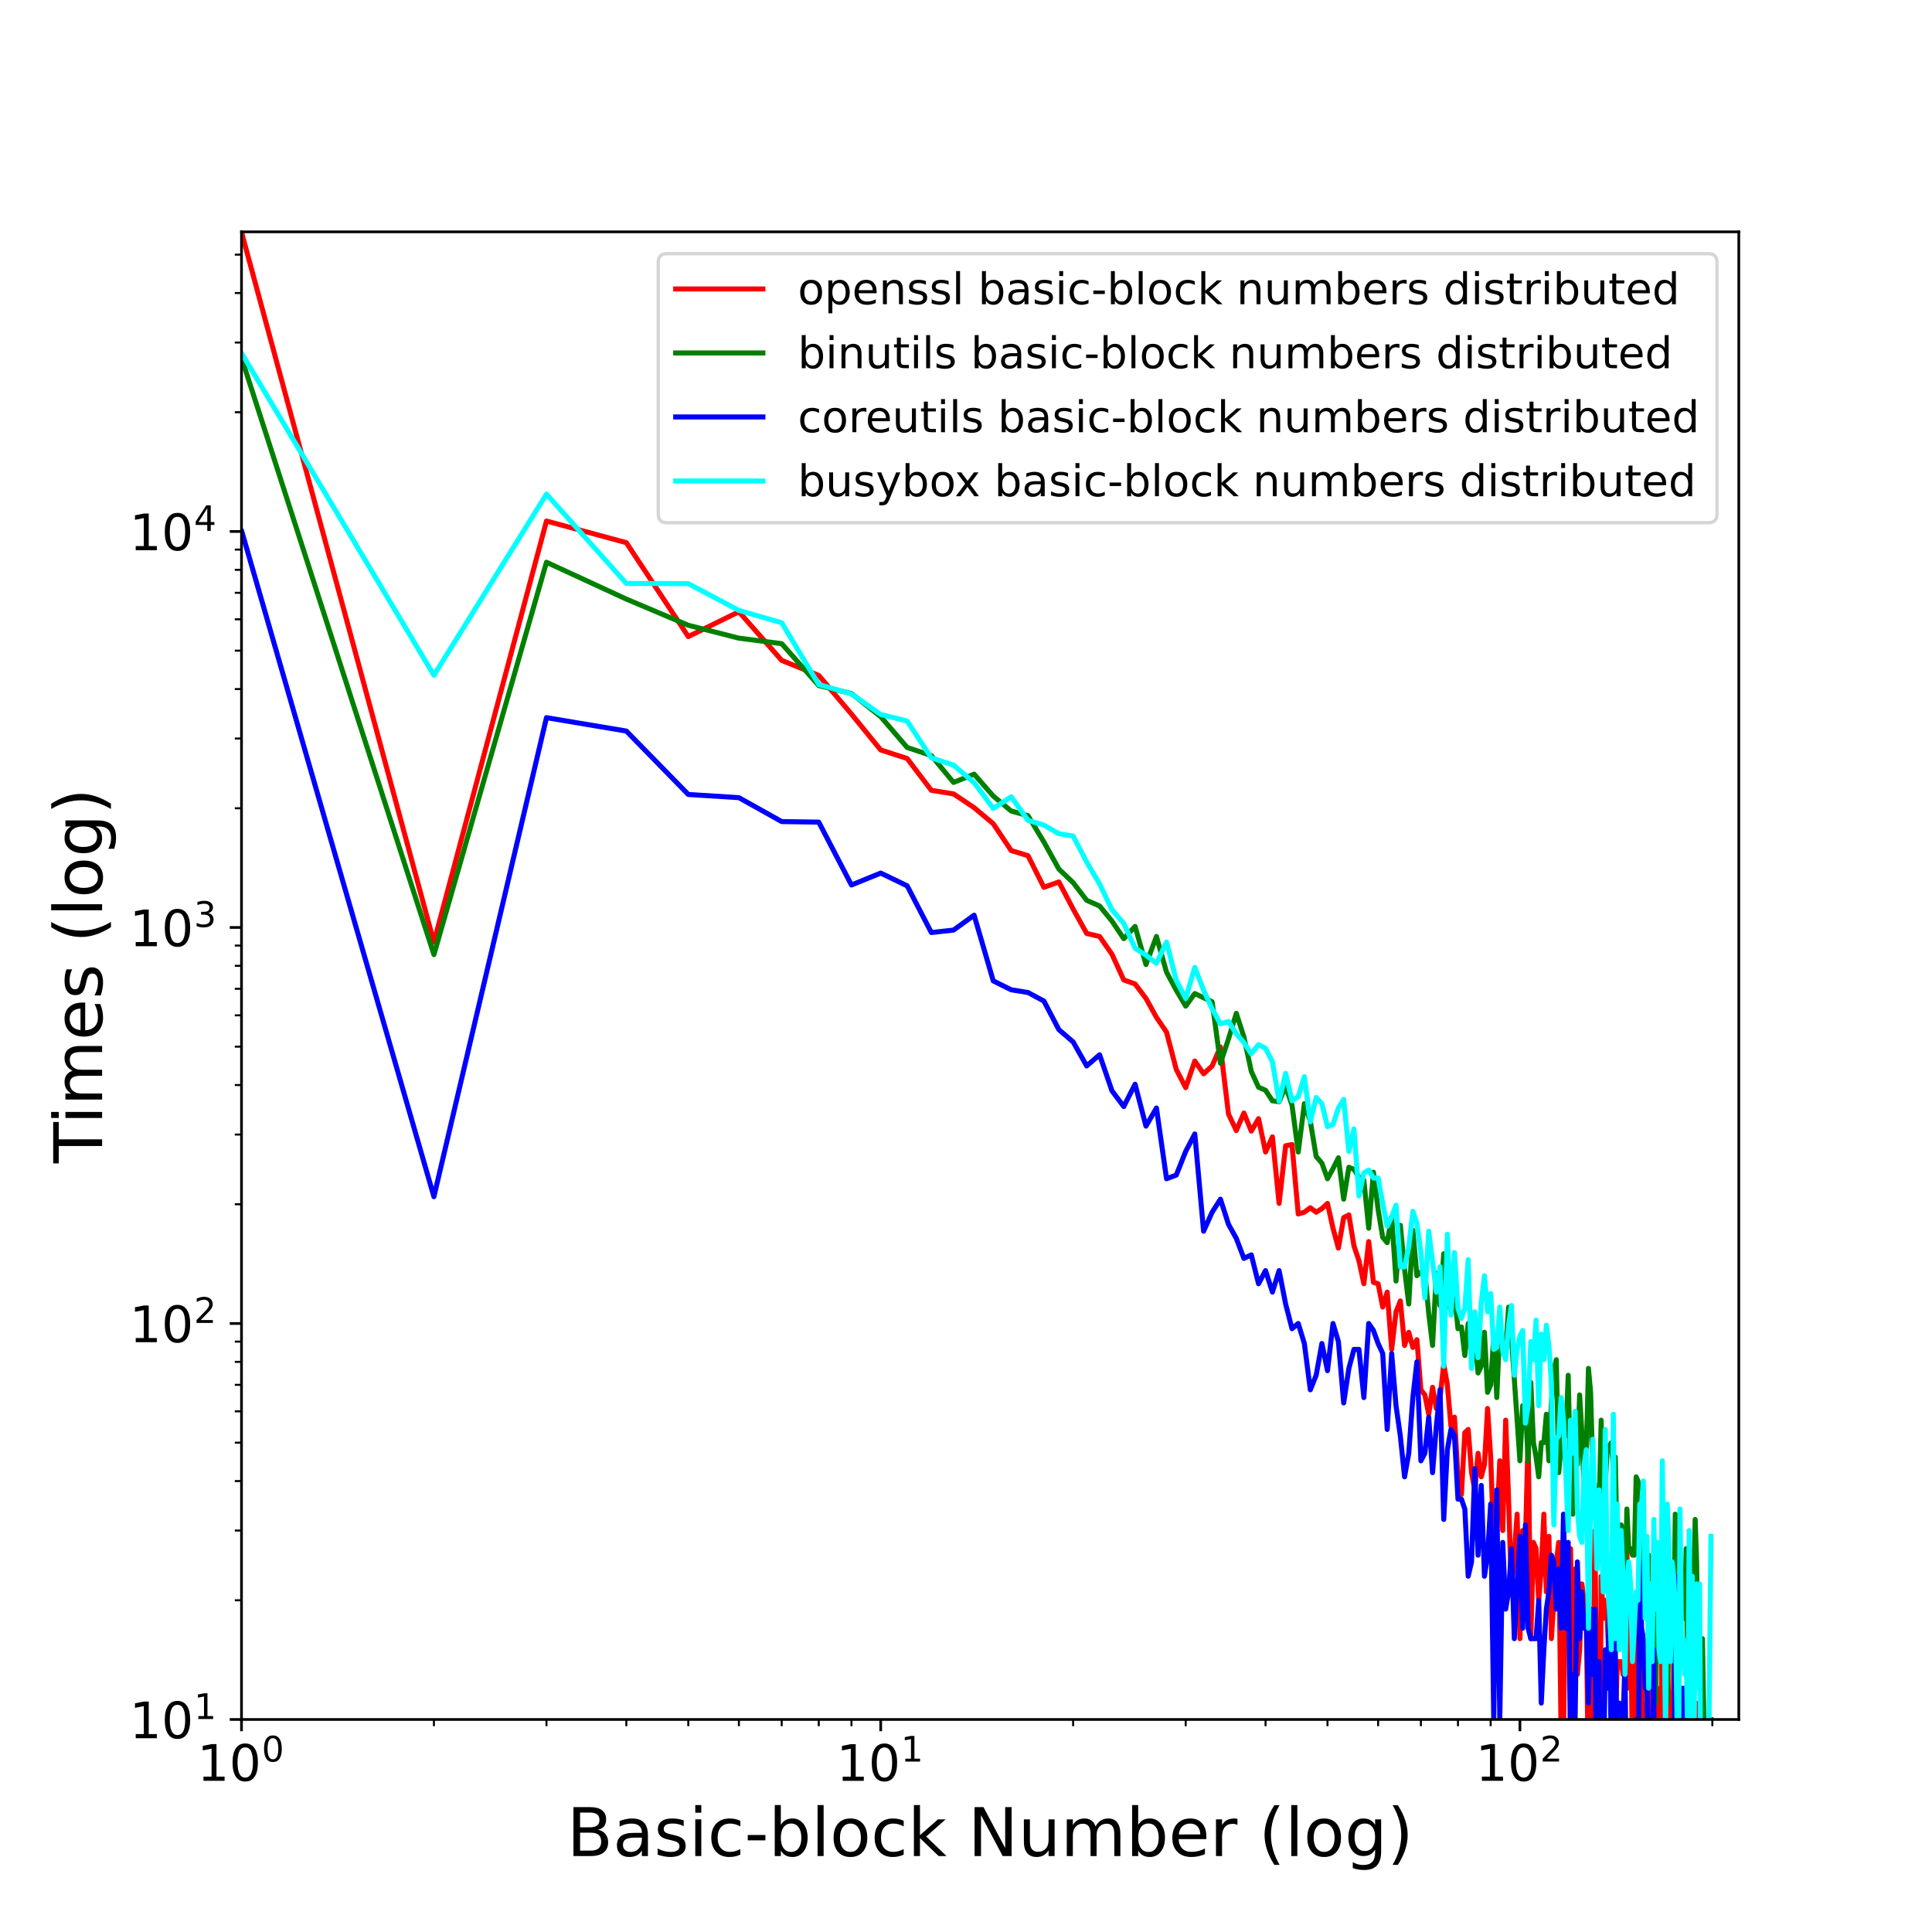<?xml version="1.0" encoding="utf-8" standalone="no"?>
<!DOCTYPE svg PUBLIC "-//W3C//DTD SVG 1.1//EN"
  "http://www.w3.org/Graphics/SVG/1.1/DTD/svg11.dtd">
<!-- Created with matplotlib (https://matplotlib.org/) -->
<svg height="576pt" version="1.1" viewBox="0 0 576 576" width="576pt" xmlns="http://www.w3.org/2000/svg" xmlns:xlink="http://www.w3.org/1999/xlink">
 <defs>
  <style type="text/css">*{stroke-linecap:butt;stroke-linejoin:round;}</style>
 </defs>
 <g id="figure_1">
  <g id="patch_1">
   <path d="M 0 576 
L 576 576 
L 576 0 
L 0 0 
z
" style="fill:#ffffff;"/>
  </g>
  <g id="axes_1">
   <g id="patch_2">
    <path d="M 72 512.64 
L 518.4 512.64 
L 518.4 69.12 
L 72 69.12 
z
" style="fill:#ffffff;"/>
   </g>
   <g id="matplotlib.axis_1">
    <g id="xtick_1">
     <g id="line2d_1">
      <defs>
       <path d="M 0 0 
L 0 3.5 
" id="m8145d39490" style="stroke:#000000;stroke-width:0.8;"/>
      </defs>
      <g>
       <use style="stroke:#000000;stroke-width:0.8;" x="72" xlink:href="#m8145d39490" y="512.64"/>
      </g>
     </g>
     <g id="text_1">
      <!-- $\mathdefault{10^{0}}$ -->
      <g transform="translate(58.8 531.038)scale(0.15 -0.15)">
       <defs>
        <path d="M 12.406 8.297 
L 28.516 8.297 
L 28.516 63.922 
L 10.984 60.406 
L 10.984 69.391 
L 28.422 72.906 
L 38.281 72.906 
L 38.281 8.297 
L 54.391 8.297 
L 54.391 0 
L 12.406 0 
z
" id="DejaVuSans-49"/>
        <path d="M 31.781 66.406 
Q 24.172 66.406 20.328 58.906 
Q 16.5 51.422 16.5 36.375 
Q 16.5 21.391 20.328 13.891 
Q 24.172 6.391 31.781 6.391 
Q 39.453 6.391 43.281 13.891 
Q 47.125 21.391 47.125 36.375 
Q 47.125 51.422 43.281 58.906 
Q 39.453 66.406 31.781 66.406 
z
M 31.781 74.219 
Q 44.047 74.219 50.516 64.516 
Q 56.984 54.828 56.984 36.375 
Q 56.984 17.969 50.516 8.266 
Q 44.047 -1.422 31.781 -1.422 
Q 19.531 -1.422 13.062 8.266 
Q 6.594 17.969 6.594 36.375 
Q 6.594 54.828 13.062 64.516 
Q 19.531 74.219 31.781 74.219 
z
" id="DejaVuSans-48"/>
       </defs>
       <use transform="translate(0 0.766)" xlink:href="#DejaVuSans-49"/>
       <use transform="translate(63.623 0.766)" xlink:href="#DejaVuSans-48"/>
       <use transform="translate(128.203 39.047)scale(0.7)" xlink:href="#DejaVuSans-48"/>
      </g>
     </g>
    </g>
    <g id="xtick_2">
     <g id="line2d_2">
      <g>
       <use style="stroke:#000000;stroke-width:0.8;" x="262.572" xlink:href="#m8145d39490" y="512.64"/>
      </g>
     </g>
     <g id="text_2">
      <!-- $\mathdefault{10^{1}}$ -->
      <g transform="translate(249.372 531.038)scale(0.15 -0.15)">
       <use transform="translate(0 0.684)" xlink:href="#DejaVuSans-49"/>
       <use transform="translate(63.623 0.684)" xlink:href="#DejaVuSans-48"/>
       <use transform="translate(128.203 38.966)scale(0.7)" xlink:href="#DejaVuSans-49"/>
      </g>
     </g>
    </g>
    <g id="xtick_3">
     <g id="line2d_3">
      <g>
       <use style="stroke:#000000;stroke-width:0.8;" x="453.144" xlink:href="#m8145d39490" y="512.64"/>
      </g>
     </g>
     <g id="text_3">
      <!-- $\mathdefault{10^{2}}$ -->
      <g transform="translate(439.944 531.038)scale(0.15 -0.15)">
       <defs>
        <path d="M 19.188 8.297 
L 53.609 8.297 
L 53.609 0 
L 7.328 0 
L 7.328 8.297 
Q 12.938 14.109 22.625 23.891 
Q 32.328 33.688 34.812 36.531 
Q 39.547 41.844 41.422 45.531 
Q 43.312 49.219 43.312 52.781 
Q 43.312 58.594 39.234 62.25 
Q 35.156 65.922 28.609 65.922 
Q 23.969 65.922 18.812 64.312 
Q 13.672 62.703 7.812 59.422 
L 7.812 69.391 
Q 13.766 71.781 18.938 73 
Q 24.125 74.219 28.422 74.219 
Q 39.75 74.219 46.484 68.547 
Q 53.219 62.891 53.219 53.422 
Q 53.219 48.922 51.531 44.891 
Q 49.859 40.875 45.406 35.406 
Q 44.188 33.984 37.641 27.219 
Q 31.109 20.453 19.188 8.297 
z
" id="DejaVuSans-50"/>
       </defs>
       <use transform="translate(0 0.766)" xlink:href="#DejaVuSans-49"/>
       <use transform="translate(63.623 0.766)" xlink:href="#DejaVuSans-48"/>
       <use transform="translate(128.203 39.047)scale(0.7)" xlink:href="#DejaVuSans-50"/>
      </g>
     </g>
    </g>
    <g id="xtick_4">
     <g id="line2d_4">
      <defs>
       <path d="M 0 0 
L 0 2 
" id="ma87481f550" style="stroke:#000000;stroke-width:0.6;"/>
      </defs>
      <g>
       <use style="stroke:#000000;stroke-width:0.6;" x="129.368" xlink:href="#ma87481f550" y="512.64"/>
      </g>
     </g>
    </g>
    <g id="xtick_5">
     <g id="line2d_5">
      <g>
       <use style="stroke:#000000;stroke-width:0.6;" x="162.926" xlink:href="#ma87481f550" y="512.64"/>
      </g>
     </g>
    </g>
    <g id="xtick_6">
     <g id="line2d_6">
      <g>
       <use style="stroke:#000000;stroke-width:0.6;" x="186.736" xlink:href="#ma87481f550" y="512.64"/>
      </g>
     </g>
    </g>
    <g id="xtick_7">
     <g id="line2d_7">
      <g>
       <use style="stroke:#000000;stroke-width:0.6;" x="205.204" xlink:href="#ma87481f550" y="512.64"/>
      </g>
     </g>
    </g>
    <g id="xtick_8">
     <g id="line2d_8">
      <g>
       <use style="stroke:#000000;stroke-width:0.6;" x="220.294" xlink:href="#ma87481f550" y="512.64"/>
      </g>
     </g>
    </g>
    <g id="xtick_9">
     <g id="line2d_9">
      <g>
       <use style="stroke:#000000;stroke-width:0.6;" x="233.052" xlink:href="#ma87481f550" y="512.64"/>
      </g>
     </g>
    </g>
    <g id="xtick_10">
     <g id="line2d_10">
      <g>
       <use style="stroke:#000000;stroke-width:0.6;" x="244.104" xlink:href="#ma87481f550" y="512.64"/>
      </g>
     </g>
    </g>
    <g id="xtick_11">
     <g id="line2d_11">
      <g>
       <use style="stroke:#000000;stroke-width:0.6;" x="253.852" xlink:href="#ma87481f550" y="512.64"/>
      </g>
     </g>
    </g>
    <g id="xtick_12">
     <g id="line2d_12">
      <g>
       <use style="stroke:#000000;stroke-width:0.6;" x="319.94" xlink:href="#ma87481f550" y="512.64"/>
      </g>
     </g>
    </g>
    <g id="xtick_13">
     <g id="line2d_13">
      <g>
       <use style="stroke:#000000;stroke-width:0.6;" x="353.498" xlink:href="#ma87481f550" y="512.64"/>
      </g>
     </g>
    </g>
    <g id="xtick_14">
     <g id="line2d_14">
      <g>
       <use style="stroke:#000000;stroke-width:0.6;" x="377.308" xlink:href="#ma87481f550" y="512.64"/>
      </g>
     </g>
    </g>
    <g id="xtick_15">
     <g id="line2d_15">
      <g>
       <use style="stroke:#000000;stroke-width:0.6;" x="395.776" xlink:href="#ma87481f550" y="512.64"/>
      </g>
     </g>
    </g>
    <g id="xtick_16">
     <g id="line2d_16">
      <g>
       <use style="stroke:#000000;stroke-width:0.6;" x="410.866" xlink:href="#ma87481f550" y="512.64"/>
      </g>
     </g>
    </g>
    <g id="xtick_17">
     <g id="line2d_17">
      <g>
       <use style="stroke:#000000;stroke-width:0.6;" x="423.624" xlink:href="#ma87481f550" y="512.64"/>
      </g>
     </g>
    </g>
    <g id="xtick_18">
     <g id="line2d_18">
      <g>
       <use style="stroke:#000000;stroke-width:0.6;" x="434.676" xlink:href="#ma87481f550" y="512.64"/>
      </g>
     </g>
    </g>
    <g id="xtick_19">
     <g id="line2d_19">
      <g>
       <use style="stroke:#000000;stroke-width:0.6;" x="444.424" xlink:href="#ma87481f550" y="512.64"/>
      </g>
     </g>
    </g>
    <g id="xtick_20">
     <g id="line2d_20">
      <g>
       <use style="stroke:#000000;stroke-width:0.6;" x="510.512" xlink:href="#ma87481f550" y="512.64"/>
      </g>
     </g>
    </g>
    <g id="text_4">
     <!-- Basic-block Number (log) -->
     <g transform="translate(169.006 553.354)scale(0.2 -0.2)">
      <defs>
       <path d="M 19.672 34.812 
L 19.672 8.109 
L 35.5 8.109 
Q 43.453 8.109 47.281 11.406 
Q 51.125 14.703 51.125 21.484 
Q 51.125 28.328 47.281 31.562 
Q 43.453 34.812 35.5 34.812 
z
M 19.672 64.797 
L 19.672 42.828 
L 34.281 42.828 
Q 41.5 42.828 45.031 45.531 
Q 48.578 48.25 48.578 53.812 
Q 48.578 59.328 45.031 62.062 
Q 41.5 64.797 34.281 64.797 
z
M 9.812 72.906 
L 35.016 72.906 
Q 46.297 72.906 52.391 68.219 
Q 58.5 63.531 58.5 54.891 
Q 58.5 48.188 55.375 44.234 
Q 52.25 40.281 46.188 39.312 
Q 53.469 37.75 57.5 32.781 
Q 61.531 27.828 61.531 20.406 
Q 61.531 10.641 54.891 5.312 
Q 48.25 0 35.984 0 
L 9.812 0 
z
" id="DejaVuSans-66"/>
       <path d="M 34.281 27.484 
Q 23.391 27.484 19.188 25 
Q 14.984 22.516 14.984 16.5 
Q 14.984 11.719 18.141 8.906 
Q 21.297 6.109 26.703 6.109 
Q 34.188 6.109 38.703 11.406 
Q 43.219 16.703 43.219 25.484 
L 43.219 27.484 
z
M 52.203 31.203 
L 52.203 0 
L 43.219 0 
L 43.219 8.297 
Q 40.141 3.328 35.547 0.953 
Q 30.953 -1.422 24.312 -1.422 
Q 15.922 -1.422 10.953 3.297 
Q 6 8.016 6 15.922 
Q 6 25.141 12.172 29.828 
Q 18.359 34.516 30.609 34.516 
L 43.219 34.516 
L 43.219 35.406 
Q 43.219 41.609 39.141 45 
Q 35.062 48.391 27.688 48.391 
Q 23 48.391 18.547 47.266 
Q 14.109 46.141 10.016 43.891 
L 10.016 52.203 
Q 14.938 54.109 19.578 55.047 
Q 24.219 56 28.609 56 
Q 40.484 56 46.344 49.844 
Q 52.203 43.703 52.203 31.203 
z
" id="DejaVuSans-97"/>
       <path d="M 44.281 53.078 
L 44.281 44.578 
Q 40.484 46.531 36.375 47.5 
Q 32.281 48.484 27.875 48.484 
Q 21.188 48.484 17.844 46.438 
Q 14.5 44.391 14.5 40.281 
Q 14.5 37.156 16.891 35.375 
Q 19.281 33.594 26.516 31.984 
L 29.594 31.297 
Q 39.156 29.25 43.188 25.516 
Q 47.219 21.781 47.219 15.094 
Q 47.219 7.469 41.188 3.016 
Q 35.156 -1.422 24.609 -1.422 
Q 20.219 -1.422 15.453 -0.562 
Q 10.688 0.297 5.422 2 
L 5.422 11.281 
Q 10.406 8.688 15.234 7.391 
Q 20.062 6.109 24.812 6.109 
Q 31.156 6.109 34.562 8.281 
Q 37.984 10.453 37.984 14.406 
Q 37.984 18.062 35.516 20.016 
Q 33.062 21.969 24.703 23.781 
L 21.578 24.516 
Q 13.234 26.266 9.516 29.906 
Q 5.812 33.547 5.812 39.891 
Q 5.812 47.609 11.281 51.797 
Q 16.75 56 26.812 56 
Q 31.781 56 36.172 55.266 
Q 40.578 54.547 44.281 53.078 
z
" id="DejaVuSans-115"/>
       <path d="M 9.422 54.688 
L 18.406 54.688 
L 18.406 0 
L 9.422 0 
z
M 9.422 75.984 
L 18.406 75.984 
L 18.406 64.594 
L 9.422 64.594 
z
" id="DejaVuSans-105"/>
       <path d="M 48.781 52.594 
L 48.781 44.188 
Q 44.969 46.297 41.141 47.344 
Q 37.312 48.391 33.406 48.391 
Q 24.656 48.391 19.812 42.844 
Q 14.984 37.312 14.984 27.297 
Q 14.984 17.281 19.812 11.734 
Q 24.656 6.203 33.406 6.203 
Q 37.312 6.203 41.141 7.25 
Q 44.969 8.297 48.781 10.406 
L 48.781 2.094 
Q 45.016 0.344 40.984 -0.531 
Q 36.969 -1.422 32.422 -1.422 
Q 20.062 -1.422 12.781 6.344 
Q 5.516 14.109 5.516 27.297 
Q 5.516 40.672 12.859 48.328 
Q 20.219 56 33.016 56 
Q 37.156 56 41.109 55.141 
Q 45.062 54.297 48.781 52.594 
z
" id="DejaVuSans-99"/>
       <path d="M 4.891 31.391 
L 31.203 31.391 
L 31.203 23.391 
L 4.891 23.391 
z
" id="DejaVuSans-45"/>
       <path d="M 48.688 27.297 
Q 48.688 37.203 44.609 42.844 
Q 40.531 48.484 33.406 48.484 
Q 26.266 48.484 22.188 42.844 
Q 18.109 37.203 18.109 27.297 
Q 18.109 17.391 22.188 11.75 
Q 26.266 6.109 33.406 6.109 
Q 40.531 6.109 44.609 11.75 
Q 48.688 17.391 48.688 27.297 
z
M 18.109 46.391 
Q 20.953 51.266 25.266 53.625 
Q 29.594 56 35.594 56 
Q 45.562 56 51.781 48.094 
Q 58.016 40.188 58.016 27.297 
Q 58.016 14.406 51.781 6.484 
Q 45.562 -1.422 35.594 -1.422 
Q 29.594 -1.422 25.266 0.953 
Q 20.953 3.328 18.109 8.203 
L 18.109 0 
L 9.078 0 
L 9.078 75.984 
L 18.109 75.984 
z
" id="DejaVuSans-98"/>
       <path d="M 9.422 75.984 
L 18.406 75.984 
L 18.406 0 
L 9.422 0 
z
" id="DejaVuSans-108"/>
       <path d="M 30.609 48.391 
Q 23.391 48.391 19.188 42.75 
Q 14.984 37.109 14.984 27.297 
Q 14.984 17.484 19.156 11.844 
Q 23.344 6.203 30.609 6.203 
Q 37.797 6.203 41.984 11.859 
Q 46.188 17.531 46.188 27.297 
Q 46.188 37.016 41.984 42.703 
Q 37.797 48.391 30.609 48.391 
z
M 30.609 56 
Q 42.328 56 49.016 48.375 
Q 55.719 40.766 55.719 27.297 
Q 55.719 13.875 49.016 6.219 
Q 42.328 -1.422 30.609 -1.422 
Q 18.844 -1.422 12.172 6.219 
Q 5.516 13.875 5.516 27.297 
Q 5.516 40.766 12.172 48.375 
Q 18.844 56 30.609 56 
z
" id="DejaVuSans-111"/>
       <path d="M 9.078 75.984 
L 18.109 75.984 
L 18.109 31.109 
L 44.922 54.688 
L 56.391 54.688 
L 27.391 29.109 
L 57.625 0 
L 45.906 0 
L 18.109 26.703 
L 18.109 0 
L 9.078 0 
z
" id="DejaVuSans-107"/>
       <path id="DejaVuSans-32"/>
       <path d="M 9.812 72.906 
L 23.094 72.906 
L 55.422 11.922 
L 55.422 72.906 
L 64.984 72.906 
L 64.984 0 
L 51.703 0 
L 19.391 60.984 
L 19.391 0 
L 9.812 0 
z
" id="DejaVuSans-78"/>
       <path d="M 8.5 21.578 
L 8.5 54.688 
L 17.484 54.688 
L 17.484 21.922 
Q 17.484 14.156 20.5 10.266 
Q 23.531 6.391 29.594 6.391 
Q 36.859 6.391 41.078 11.031 
Q 45.312 15.672 45.312 23.688 
L 45.312 54.688 
L 54.297 54.688 
L 54.297 0 
L 45.312 0 
L 45.312 8.406 
Q 42.047 3.422 37.719 1 
Q 33.406 -1.422 27.688 -1.422 
Q 18.266 -1.422 13.375 4.438 
Q 8.5 10.297 8.5 21.578 
z
M 31.109 56 
z
" id="DejaVuSans-117"/>
       <path d="M 52 44.188 
Q 55.375 50.25 60.062 53.125 
Q 64.75 56 71.094 56 
Q 79.641 56 84.281 50.016 
Q 88.922 44.047 88.922 33.016 
L 88.922 0 
L 79.891 0 
L 79.891 32.719 
Q 79.891 40.578 77.094 44.375 
Q 74.312 48.188 68.609 48.188 
Q 61.625 48.188 57.562 43.547 
Q 53.516 38.922 53.516 30.906 
L 53.516 0 
L 44.484 0 
L 44.484 32.719 
Q 44.484 40.625 41.703 44.406 
Q 38.922 48.188 33.109 48.188 
Q 26.219 48.188 22.156 43.531 
Q 18.109 38.875 18.109 30.906 
L 18.109 0 
L 9.078 0 
L 9.078 54.688 
L 18.109 54.688 
L 18.109 46.188 
Q 21.188 51.219 25.484 53.609 
Q 29.781 56 35.688 56 
Q 41.656 56 45.828 52.969 
Q 50 49.953 52 44.188 
z
" id="DejaVuSans-109"/>
       <path d="M 56.203 29.594 
L 56.203 25.203 
L 14.891 25.203 
Q 15.484 15.922 20.484 11.062 
Q 25.484 6.203 34.422 6.203 
Q 39.594 6.203 44.453 7.469 
Q 49.312 8.734 54.109 11.281 
L 54.109 2.781 
Q 49.266 0.734 44.188 -0.344 
Q 39.109 -1.422 33.891 -1.422 
Q 20.797 -1.422 13.156 6.188 
Q 5.516 13.812 5.516 26.812 
Q 5.516 40.234 12.766 48.109 
Q 20.016 56 32.328 56 
Q 43.359 56 49.781 48.891 
Q 56.203 41.797 56.203 29.594 
z
M 47.219 32.234 
Q 47.125 39.594 43.094 43.984 
Q 39.062 48.391 32.422 48.391 
Q 24.906 48.391 20.391 44.141 
Q 15.875 39.891 15.188 32.172 
z
" id="DejaVuSans-101"/>
       <path d="M 41.109 46.297 
Q 39.594 47.172 37.812 47.578 
Q 36.031 48 33.891 48 
Q 26.266 48 22.188 43.047 
Q 18.109 38.094 18.109 28.812 
L 18.109 0 
L 9.078 0 
L 9.078 54.688 
L 18.109 54.688 
L 18.109 46.188 
Q 20.953 51.172 25.484 53.578 
Q 30.031 56 36.531 56 
Q 37.453 56 38.578 55.875 
Q 39.703 55.766 41.062 55.516 
z
" id="DejaVuSans-114"/>
       <path d="M 31 75.875 
Q 24.469 64.656 21.281 53.656 
Q 18.109 42.672 18.109 31.391 
Q 18.109 20.125 21.312 9.062 
Q 24.516 -2 31 -13.188 
L 23.188 -13.188 
Q 15.875 -1.703 12.234 9.375 
Q 8.594 20.453 8.594 31.391 
Q 8.594 42.281 12.203 53.312 
Q 15.828 64.359 23.188 75.875 
z
" id="DejaVuSans-40"/>
       <path d="M 45.406 27.984 
Q 45.406 37.75 41.375 43.109 
Q 37.359 48.484 30.078 48.484 
Q 22.859 48.484 18.828 43.109 
Q 14.797 37.75 14.797 27.984 
Q 14.797 18.266 18.828 12.891 
Q 22.859 7.516 30.078 7.516 
Q 37.359 7.516 41.375 12.891 
Q 45.406 18.266 45.406 27.984 
z
M 54.391 6.781 
Q 54.391 -7.172 48.188 -13.984 
Q 42 -20.797 29.203 -20.797 
Q 24.469 -20.797 20.266 -20.094 
Q 16.062 -19.391 12.109 -17.922 
L 12.109 -9.188 
Q 16.062 -11.328 19.922 -12.344 
Q 23.781 -13.375 27.781 -13.375 
Q 36.625 -13.375 41.016 -8.766 
Q 45.406 -4.156 45.406 5.172 
L 45.406 9.625 
Q 42.625 4.781 38.281 2.391 
Q 33.938 0 27.875 0 
Q 17.828 0 11.672 7.656 
Q 5.516 15.328 5.516 27.984 
Q 5.516 40.672 11.672 48.328 
Q 17.828 56 27.875 56 
Q 33.938 56 38.281 53.609 
Q 42.625 51.219 45.406 46.391 
L 45.406 54.688 
L 54.391 54.688 
z
" id="DejaVuSans-103"/>
       <path d="M 8.016 75.875 
L 15.828 75.875 
Q 23.141 64.359 26.781 53.312 
Q 30.422 42.281 30.422 31.391 
Q 30.422 20.453 26.781 9.375 
Q 23.141 -1.703 15.828 -13.188 
L 8.016 -13.188 
Q 14.5 -2 17.703 9.062 
Q 20.906 20.125 20.906 31.391 
Q 20.906 42.672 17.703 53.656 
Q 14.5 64.656 8.016 75.875 
z
" id="DejaVuSans-41"/>
      </defs>
      <use xlink:href="#DejaVuSans-66"/>
      <use x="68.604" xlink:href="#DejaVuSans-97"/>
      <use x="129.883" xlink:href="#DejaVuSans-115"/>
      <use x="181.982" xlink:href="#DejaVuSans-105"/>
      <use x="209.766" xlink:href="#DejaVuSans-99"/>
      <use x="264.746" xlink:href="#DejaVuSans-45"/>
      <use x="300.83" xlink:href="#DejaVuSans-98"/>
      <use x="364.307" xlink:href="#DejaVuSans-108"/>
      <use x="392.09" xlink:href="#DejaVuSans-111"/>
      <use x="453.271" xlink:href="#DejaVuSans-99"/>
      <use x="508.252" xlink:href="#DejaVuSans-107"/>
      <use x="566.162" xlink:href="#DejaVuSans-32"/>
      <use x="597.949" xlink:href="#DejaVuSans-78"/>
      <use x="672.754" xlink:href="#DejaVuSans-117"/>
      <use x="736.133" xlink:href="#DejaVuSans-109"/>
      <use x="833.545" xlink:href="#DejaVuSans-98"/>
      <use x="897.021" xlink:href="#DejaVuSans-101"/>
      <use x="958.545" xlink:href="#DejaVuSans-114"/>
      <use x="999.658" xlink:href="#DejaVuSans-32"/>
      <use x="1031.445" xlink:href="#DejaVuSans-40"/>
      <use x="1070.459" xlink:href="#DejaVuSans-108"/>
      <use x="1098.242" xlink:href="#DejaVuSans-111"/>
      <use x="1159.424" xlink:href="#DejaVuSans-103"/>
      <use x="1222.9" xlink:href="#DejaVuSans-41"/>
     </g>
    </g>
   </g>
   <g id="matplotlib.axis_2">
    <g id="ytick_1">
     <g id="line2d_21">
      <defs>
       <path d="M 0 0 
L -3.5 0 
" id="m7a20d56d94" style="stroke:#000000;stroke-width:0.8;"/>
      </defs>
      <g>
       <use style="stroke:#000000;stroke-width:0.8;" x="72" xlink:href="#m7a20d56d94" y="512.64"/>
      </g>
     </g>
     <g id="text_5">
      <!-- $\mathdefault{10^{1}}$ -->
      <g transform="translate(38.6 518.339)scale(0.15 -0.15)">
       <use transform="translate(0 0.684)" xlink:href="#DejaVuSans-49"/>
       <use transform="translate(63.623 0.684)" xlink:href="#DejaVuSans-48"/>
       <use transform="translate(128.203 38.966)scale(0.7)" xlink:href="#DejaVuSans-49"/>
      </g>
     </g>
    </g>
    <g id="ytick_2">
     <g id="line2d_22">
      <g>
       <use style="stroke:#000000;stroke-width:0.8;" x="72" xlink:href="#m7a20d56d94" y="394.576"/>
      </g>
     </g>
     <g id="text_6">
      <!-- $\mathdefault{10^{2}}$ -->
      <g transform="translate(38.6 400.275)scale(0.15 -0.15)">
       <use transform="translate(0 0.766)" xlink:href="#DejaVuSans-49"/>
       <use transform="translate(63.623 0.766)" xlink:href="#DejaVuSans-48"/>
       <use transform="translate(128.203 39.047)scale(0.7)" xlink:href="#DejaVuSans-50"/>
      </g>
     </g>
    </g>
    <g id="ytick_3">
     <g id="line2d_23">
      <g>
       <use style="stroke:#000000;stroke-width:0.8;" x="72" xlink:href="#m7a20d56d94" y="276.511"/>
      </g>
     </g>
     <g id="text_7">
      <!-- $\mathdefault{10^{3}}$ -->
      <g transform="translate(38.6 282.21)scale(0.15 -0.15)">
       <defs>
        <path d="M 40.578 39.312 
Q 47.656 37.797 51.625 33 
Q 55.609 28.219 55.609 21.188 
Q 55.609 10.406 48.188 4.484 
Q 40.766 -1.422 27.094 -1.422 
Q 22.516 -1.422 17.656 -0.516 
Q 12.797 0.391 7.625 2.203 
L 7.625 11.719 
Q 11.719 9.328 16.594 8.109 
Q 21.484 6.891 26.812 6.891 
Q 36.078 6.891 40.938 10.547 
Q 45.797 14.203 45.797 21.188 
Q 45.797 27.641 41.281 31.266 
Q 36.766 34.906 28.719 34.906 
L 20.219 34.906 
L 20.219 43.016 
L 29.109 43.016 
Q 36.375 43.016 40.234 45.922 
Q 44.094 48.828 44.094 54.297 
Q 44.094 59.906 40.109 62.906 
Q 36.141 65.922 28.719 65.922 
Q 24.656 65.922 20.016 65.031 
Q 15.375 64.156 9.812 62.312 
L 9.812 71.094 
Q 15.438 72.656 20.344 73.438 
Q 25.25 74.219 29.594 74.219 
Q 40.828 74.219 47.359 69.109 
Q 53.906 64.016 53.906 55.328 
Q 53.906 49.266 50.438 45.094 
Q 46.969 40.922 40.578 39.312 
z
" id="DejaVuSans-51"/>
       </defs>
       <use transform="translate(0 0.766)" xlink:href="#DejaVuSans-49"/>
       <use transform="translate(63.623 0.766)" xlink:href="#DejaVuSans-48"/>
       <use transform="translate(128.203 39.047)scale(0.7)" xlink:href="#DejaVuSans-51"/>
      </g>
     </g>
    </g>
    <g id="ytick_4">
     <g id="line2d_24">
      <g>
       <use style="stroke:#000000;stroke-width:0.8;" x="72" xlink:href="#m7a20d56d94" y="158.447"/>
      </g>
     </g>
     <g id="text_8">
      <!-- $\mathdefault{10^{4}}$ -->
      <g transform="translate(38.6 164.146)scale(0.15 -0.15)">
       <defs>
        <path d="M 37.797 64.312 
L 12.891 25.391 
L 37.797 25.391 
z
M 35.203 72.906 
L 47.609 72.906 
L 47.609 25.391 
L 58.016 25.391 
L 58.016 17.188 
L 47.609 17.188 
L 47.609 0 
L 37.797 0 
L 37.797 17.188 
L 4.891 17.188 
L 4.891 26.703 
z
" id="DejaVuSans-52"/>
       </defs>
       <use transform="translate(0 0.684)" xlink:href="#DejaVuSans-49"/>
       <use transform="translate(63.623 0.684)" xlink:href="#DejaVuSans-48"/>
       <use transform="translate(128.203 38.966)scale(0.7)" xlink:href="#DejaVuSans-52"/>
      </g>
     </g>
    </g>
    <g id="ytick_5">
     <g id="line2d_25">
      <defs>
       <path d="M 0 0 
L -2 0 
" id="m528c604138" style="stroke:#000000;stroke-width:0.6;"/>
      </defs>
      <g>
       <use style="stroke:#000000;stroke-width:0.6;" x="72" xlink:href="#m528c604138" y="477.099"/>
      </g>
     </g>
    </g>
    <g id="ytick_6">
     <g id="line2d_26">
      <g>
       <use style="stroke:#000000;stroke-width:0.6;" x="72" xlink:href="#m528c604138" y="456.309"/>
      </g>
     </g>
    </g>
    <g id="ytick_7">
     <g id="line2d_27">
      <g>
       <use style="stroke:#000000;stroke-width:0.6;" x="72" xlink:href="#m528c604138" y="441.558"/>
      </g>
     </g>
    </g>
    <g id="ytick_8">
     <g id="line2d_28">
      <g>
       <use style="stroke:#000000;stroke-width:0.6;" x="72" xlink:href="#m528c604138" y="430.117"/>
      </g>
     </g>
    </g>
    <g id="ytick_9">
     <g id="line2d_29">
      <g>
       <use style="stroke:#000000;stroke-width:0.6;" x="72" xlink:href="#m528c604138" y="420.768"/>
      </g>
     </g>
    </g>
    <g id="ytick_10">
     <g id="line2d_30">
      <g>
       <use style="stroke:#000000;stroke-width:0.6;" x="72" xlink:href="#m528c604138" y="412.864"/>
      </g>
     </g>
    </g>
    <g id="ytick_11">
     <g id="line2d_31">
      <g>
       <use style="stroke:#000000;stroke-width:0.6;" x="72" xlink:href="#m528c604138" y="406.017"/>
      </g>
     </g>
    </g>
    <g id="ytick_12">
     <g id="line2d_32">
      <g>
       <use style="stroke:#000000;stroke-width:0.6;" x="72" xlink:href="#m528c604138" y="399.978"/>
      </g>
     </g>
    </g>
    <g id="ytick_13">
     <g id="line2d_33">
      <g>
       <use style="stroke:#000000;stroke-width:0.6;" x="72" xlink:href="#m528c604138" y="359.035"/>
      </g>
     </g>
    </g>
    <g id="ytick_14">
     <g id="line2d_34">
      <g>
       <use style="stroke:#000000;stroke-width:0.6;" x="72" xlink:href="#m528c604138" y="338.245"/>
      </g>
     </g>
    </g>
    <g id="ytick_15">
     <g id="line2d_35">
      <g>
       <use style="stroke:#000000;stroke-width:0.6;" x="72" xlink:href="#m528c604138" y="323.494"/>
      </g>
     </g>
    </g>
    <g id="ytick_16">
     <g id="line2d_36">
      <g>
       <use style="stroke:#000000;stroke-width:0.6;" x="72" xlink:href="#m528c604138" y="312.052"/>
      </g>
     </g>
    </g>
    <g id="ytick_17">
     <g id="line2d_37">
      <g>
       <use style="stroke:#000000;stroke-width:0.6;" x="72" xlink:href="#m528c604138" y="302.704"/>
      </g>
     </g>
    </g>
    <g id="ytick_18">
     <g id="line2d_38">
      <g>
       <use style="stroke:#000000;stroke-width:0.6;" x="72" xlink:href="#m528c604138" y="294.8"/>
      </g>
     </g>
    </g>
    <g id="ytick_19">
     <g id="line2d_39">
      <g>
       <use style="stroke:#000000;stroke-width:0.6;" x="72" xlink:href="#m528c604138" y="287.953"/>
      </g>
     </g>
    </g>
    <g id="ytick_20">
     <g id="line2d_40">
      <g>
       <use style="stroke:#000000;stroke-width:0.6;" x="72" xlink:href="#m528c604138" y="281.914"/>
      </g>
     </g>
    </g>
    <g id="ytick_21">
     <g id="line2d_41">
      <g>
       <use style="stroke:#000000;stroke-width:0.6;" x="72" xlink:href="#m528c604138" y="240.971"/>
      </g>
     </g>
    </g>
    <g id="ytick_22">
     <g id="line2d_42">
      <g>
       <use style="stroke:#000000;stroke-width:0.6;" x="72" xlink:href="#m528c604138" y="220.18"/>
      </g>
     </g>
    </g>
    <g id="ytick_23">
     <g id="line2d_43">
      <g>
       <use style="stroke:#000000;stroke-width:0.6;" x="72" xlink:href="#m528c604138" y="205.43"/>
      </g>
     </g>
    </g>
    <g id="ytick_24">
     <g id="line2d_44">
      <g>
       <use style="stroke:#000000;stroke-width:0.6;" x="72" xlink:href="#m528c604138" y="193.988"/>
      </g>
     </g>
    </g>
    <g id="ytick_25">
     <g id="line2d_45">
      <g>
       <use style="stroke:#000000;stroke-width:0.6;" x="72" xlink:href="#m528c604138" y="184.64"/>
      </g>
     </g>
    </g>
    <g id="ytick_26">
     <g id="line2d_46">
      <g>
       <use style="stroke:#000000;stroke-width:0.6;" x="72" xlink:href="#m528c604138" y="176.736"/>
      </g>
     </g>
    </g>
    <g id="ytick_27">
     <g id="line2d_47">
      <g>
       <use style="stroke:#000000;stroke-width:0.6;" x="72" xlink:href="#m528c604138" y="169.889"/>
      </g>
     </g>
    </g>
    <g id="ytick_28">
     <g id="line2d_48">
      <g>
       <use style="stroke:#000000;stroke-width:0.6;" x="72" xlink:href="#m528c604138" y="163.85"/>
      </g>
     </g>
    </g>
    <g id="ytick_29">
     <g id="line2d_49">
      <g>
       <use style="stroke:#000000;stroke-width:0.6;" x="72" xlink:href="#m528c604138" y="122.906"/>
      </g>
     </g>
    </g>
    <g id="ytick_30">
     <g id="line2d_50">
      <g>
       <use style="stroke:#000000;stroke-width:0.6;" x="72" xlink:href="#m528c604138" y="102.116"/>
      </g>
     </g>
    </g>
    <g id="ytick_31">
     <g id="line2d_51">
      <g>
       <use style="stroke:#000000;stroke-width:0.6;" x="72" xlink:href="#m528c604138" y="87.365"/>
      </g>
     </g>
    </g>
    <g id="ytick_32">
     <g id="line2d_52">
      <g>
       <use style="stroke:#000000;stroke-width:0.6;" x="72" xlink:href="#m528c604138" y="75.924"/>
      </g>
     </g>
    </g>
    <g id="text_9">
     <!-- Times (log) -->
     <g transform="translate(30.441 346.783)rotate(-90)scale(0.2 -0.2)">
      <defs>
       <path d="M -0.297 72.906 
L 61.375 72.906 
L 61.375 64.594 
L 35.5 64.594 
L 35.5 0 
L 25.594 0 
L 25.594 64.594 
L -0.297 64.594 
z
" id="DejaVuSans-84"/>
      </defs>
      <use xlink:href="#DejaVuSans-84"/>
      <use x="57.959" xlink:href="#DejaVuSans-105"/>
      <use x="85.742" xlink:href="#DejaVuSans-109"/>
      <use x="183.154" xlink:href="#DejaVuSans-101"/>
      <use x="244.678" xlink:href="#DejaVuSans-115"/>
      <use x="296.777" xlink:href="#DejaVuSans-32"/>
      <use x="328.564" xlink:href="#DejaVuSans-40"/>
      <use x="367.578" xlink:href="#DejaVuSans-108"/>
      <use x="395.361" xlink:href="#DejaVuSans-111"/>
      <use x="456.543" xlink:href="#DejaVuSans-103"/>
      <use x="520.02" xlink:href="#DejaVuSans-41"/>
     </g>
    </g>
   </g>
   <g id="line2d_53">
    <path clip-path="url(#p0cdf7d32e2)" d="M -1 114.65 
L 72 69.21 
L 129.368 280.898 
L 162.926 155.339 
L 186.736 161.789 
L 205.204 189.786 
L 220.294 182.383 
L 233.052 196.889 
L 244.104 201.365 
L 253.852 212.895 
L 262.572 223.59 
L 270.46 226.137 
L 277.662 235.62 
L 284.286 236.693 
L 290.42 240.791 
L 296.13 245.581 
L 301.471 253.579 
L 306.489 255.11 
L 311.22 264.539 
L 315.695 262.941 
L 319.94 271.022 
L 323.978 278.285 
L 327.828 279.196 
L 331.507 284.484 
L 335.03 292.159 
L 338.408 293.355 
L 341.654 297.662 
L 344.778 303.306 
L 347.788 307.728 
L 350.692 318.841 
L 353.498 324.269 
L 356.212 316.328 
L 358.839 320.145 
L 361.386 317.798 
L 363.857 312.155 
L 366.256 332.13 
L 368.588 337.062 
L 370.855 331.827 
L 373.062 337.229 
L 375.212 333.513 
L 377.308 343.458 
L 379.351 338.933 
L 381.346 358.779 
L 383.293 341.6 
L 385.196 341.236 
L 387.056 361.935 
L 388.875 361.396 
L 390.655 360.071 
L 392.397 361.396 
L 394.104 360.333 
L 395.776 358.779 
L 397.415 366.175 
L 399.022 372.104 
L 400.599 363.032 
L 402.146 362.207 
L 403.664 371.447 
L 405.156 375.879 
L 406.62 382.726 
L 408.06 370.157 
L 409.475 382.32 
L 410.866 382.726 
L 412.234 389.689 
L 413.58 385.227 
L 414.904 402.309 
L 416.207 391.107 
L 417.49 387.857 
L 418.754 401.13 
L 419.999 397.206 
L 421.225 401.716 
L 422.433 399.411 
L 423.624 414.35 
L 424.798 415.881 
L 425.955 421.63 
L 427.097 413.602 
L 428.223 419.921 
L 429.334 416.664 
L 430.43 406.662 
L 431.512 412.864 
L 432.58 425.23 
L 433.634 422.506 
L 434.676 440.292 
L 435.704 445.556 
L 436.719 427.129 
L 437.722 426.17 
L 438.714 439.057 
L 439.693 444.188 
L 440.661 433.289 
L 441.618 440.292 
L 442.564 436.671 
L 443.499 419.921 
L 444.424 434.392 
L 445.338 459.847 
L 446.243 456.309 
L 447.138 435.519 
L 448.023 456.309 
L 448.899 423.398 
L 449.765 446.961 
L 450.623 474.597 
L 452.312 451.422 
L 453.144 488.541 
L 453.967 456.309 
L 454.783 459.847 
L 455.59 428.106 
L 456.39 488.541 
L 457.182 459.847 
L 457.966 461.711 
L 458.744 477.099 
L 459.513 467.751 
L 460.276 451.422 
L 461.032 474.597 
L 461.781 458.047 
L 462.523 488.541 
L 463.988 465.658 
L 464.711 459.847 
L 465.428 518.042 
L 466.138 518.042 
L 466.843 463.646 
L 467.541 479.729 
L 468.234 461.711 
L 468.92 503.292 
L 469.602 467.751 
L 470.277 499.187 
L 470.947 491.85 
L 471.612 472.212 
L 472.926 482.501 
L 473.575 530.928 
L 474.219 495.388 
L 474.858 512.64 
L 475.492 456.309 
L 476.746 574.373 
L 477.366 469.933 
L 477.982 482.501 
L 478.593 477.099 
L 479.199 482.501 
L 479.801 499.187 
L 480.398 495.388 
L 480.992 495.388 
L 481.581 518.042 
L 482.166 495.388 
L 483.323 495.388 
L 483.896 499.187 
L 484.465 499.187 
L 485.03 461.711 
L 485.591 503.292 
L 486.148 482.501 
L 486.702 524.082 
L 487.252 479.729 
L 487.712 577 
M 487.88 577 
L 488.341 474.597 
L 488.88 482.501 
L 489.416 488.541 
L 489.948 548.181 
L 490.477 507.753 
L 491.002 538.832 
L 491.524 495.388 
L 492.043 518.042 
L 492.559 495.388 
L 493.072 524.082 
L 494.087 503.292 
L 494.59 507.753 
L 495.09 538.832 
L 495.587 474.597 
L 496.081 485.432 
L 496.573 518.042 
L 497.061 495.388 
L 497.546 507.753 
L 498.029 530.928 
L 498.509 574.373 
L 498.986 491.85 
L 499.46 477.099 
L 499.932 548.181 
L 500.401 524.082 
L 500.748 577 
M 501.016 577 
L 501.331 538.832 
L 501.643 577 
M 502.192 577 
L 502.25 574.373 
L 503.16 518.042 
L 503.611 524.082 
L 503.945 577 
M 504.185 577 
L 504.505 530.928 
L 504.949 524.082 
L 505.391 512.64 
L 505.83 507.753 
L 506.076 577 
M 507.113 577 
L 507.133 574.373 
L 507.563 548.181 
L 507.825 577 
M 508.128 577 
L 508.416 538.832 
L 508.84 559.622 
L 509.261 524.082 
L 510.097 538.832 
L 510.097 538.832 
" style="fill:none;stroke:#ff0000;stroke-linecap:square;stroke-width:1.5;"/>
   </g>
   <g id="line2d_54">
    <path clip-path="url(#p0cdf7d32e2)" d="M -1 152.088 
L 72 106.662 
L 129.368 284.604 
L 162.926 167.626 
L 186.736 178.616 
L 205.204 186.413 
L 220.294 190.261 
L 233.052 191.898 
L 244.104 204.389 
L 253.852 206.767 
L 262.572 213.672 
L 270.46 222.847 
L 277.662 225.261 
L 284.286 233.272 
L 290.42 230.796 
L 296.13 237.334 
L 301.471 241.798 
L 306.489 243.197 
L 311.22 251.021 
L 315.695 259.113 
L 319.94 263.138 
L 323.978 268.417 
L 327.828 270.109 
L 331.507 274.599 
L 335.03 279.848 
L 338.408 276.205 
L 341.654 287.57 
L 344.778 279.196 
L 347.788 289.846 
L 350.692 295.241 
L 353.498 299.959 
L 356.212 296.211 
L 361.386 298.679 
L 363.857 317.001 
L 366.256 309.746 
L 368.588 302.109 
L 370.855 309.161 
L 373.062 319.429 
L 375.212 324.139 
L 377.308 325.056 
L 379.351 328.189 
L 381.346 328.471 
L 383.293 323.88 
L 385.196 329.469 
L 387.056 343.458 
L 388.875 329.039 
L 390.655 334.299 
L 392.397 344.799 
L 394.104 346.779 
L 395.776 351.425 
L 397.415 348.42 
L 399.022 345.189 
L 400.599 357.519 
L 402.146 348.005 
L 403.664 348.629 
L 405.156 350.985 
L 406.62 351.869 
L 408.06 366.175 
L 409.475 349.473 
L 410.866 360.597 
L 412.234 368.899 
L 413.58 370.476 
L 414.904 362.756 
L 416.207 381.918 
L 417.49 365.299 
L 418.754 378.434 
L 419.999 388.765 
L 421.225 366.768 
L 422.433 380.34 
L 423.624 379.188 
L 424.798 379.188 
L 425.955 391.588 
L 427.097 401.13 
L 428.223 379.569 
L 429.334 389.225 
L 430.43 373.786 
L 431.512 389.689 
L 432.58 384.802 
L 433.634 386.089 
L 434.676 396.138 
L 435.704 395.612 
L 436.719 404.13 
L 437.722 394.576 
L 438.714 399.978 
L 439.693 398.851 
L 440.661 409.327 
L 441.618 407.316 
L 442.564 397.206 
L 443.499 415.11 
L 444.424 412.864 
L 445.338 398.297 
L 446.243 416.664 
L 447.138 396.138 
L 448.023 402.909 
L 448.899 402.309 
L 449.765 389.689 
L 450.623 398.851 
L 453.144 435.519 
L 453.967 419.087 
L 454.783 419.087 
L 455.59 435.519 
L 456.39 412.137 
L 457.182 430.117 
L 457.966 434.392 
L 458.744 440.292 
L 459.513 430.117 
L 460.276 430.117 
L 461.032 421.63 
L 461.781 435.519 
L 462.523 418.266 
L 463.259 408.647 
L 463.988 405.38 
L 464.711 439.057 
L 465.428 431.153 
L 466.138 426.17 
L 466.843 428.106 
L 467.541 410.015 
L 468.234 441.558 
L 468.92 451.422 
L 469.602 427.129 
L 470.277 436.671 
L 470.947 415.881 
L 471.612 427.129 
L 472.272 444.188 
L 472.926 433.289 
L 473.575 407.977 
L 474.219 415.11 
L 474.858 437.85 
L 475.492 444.188 
L 476.122 453 
L 476.746 449.891 
L 477.366 423.398 
L 477.982 454.628 
L 479.199 431.153 
L 479.801 431.153 
L 480.398 430.117 
L 480.992 437.85 
L 481.581 434.392 
L 482.166 463.646 
L 482.747 465.658 
L 483.323 454.628 
L 483.896 458.047 
L 484.465 474.597 
L 485.03 449.891 
L 485.591 461.711 
L 486.148 461.711 
L 486.702 463.646 
L 487.252 463.646 
L 487.798 440.292 
L 488.341 441.558 
L 488.88 454.628 
L 489.416 479.729 
L 489.948 474.597 
L 490.477 477.099 
L 491.002 465.658 
L 491.524 463.646 
L 492.043 465.658 
L 492.559 469.933 
L 493.072 499.187 
L 493.581 507.753 
L 494.087 479.729 
L 494.59 472.212 
L 495.09 477.099 
L 495.587 453 
L 496.081 459.847 
L 496.573 477.099 
L 497.061 507.753 
L 497.546 488.541 
L 498.029 491.85 
L 498.509 469.933 
L 498.986 485.432 
L 499.46 451.422 
L 499.932 503.292 
L 500.401 456.309 
L 500.867 485.432 
L 501.792 467.751 
L 502.25 482.501 
L 502.706 461.711 
L 503.16 503.292 
L 503.611 488.541 
L 504.059 488.541 
L 504.505 474.597 
L 504.949 472.212 
L 505.391 453 
L 505.83 465.658 
L 506.266 499.187 
L 506.701 503.292 
L 507.133 499.187 
L 507.563 488.541 
L 507.991 512.64 
L 508.416 548.181 
L 508.84 518.042 
L 509.261 524.082 
L 510.097 512.64 
L 510.097 512.64 
" style="fill:none;stroke:#008000;stroke-linecap:square;stroke-width:1.5;"/>
   </g>
   <g id="line2d_55">
    <path clip-path="url(#p0cdf7d32e2)" d="M -1 203.557 
L 72 158.151 
L 129.368 356.778 
L 162.926 213.959 
L 186.736 217.956 
L 205.204 236.859 
L 220.294 237.814 
L 233.052 244.94 
L 244.104 245.107 
L 253.852 263.854 
L 262.572 260.295 
L 270.46 264.095 
L 277.662 278.02 
L 284.286 277.286 
L 290.42 272.851 
L 296.13 292.438 
L 301.471 295.094 
L 306.489 295.911 
L 311.22 298.442 
L 315.695 306.979 
L 319.94 310.636 
L 323.978 317.798 
L 327.828 314.467 
L 331.507 325.188 
L 335.03 329.903 
L 338.408 323.238 
L 341.654 335.743 
L 344.778 330.341 
L 347.788 351.425 
L 350.692 350.331 
L 353.498 343.269 
L 356.212 338.074 
L 358.839 367.067 
L 361.386 361.396 
L 363.857 357.519 
L 366.256 365.01 
L 368.588 369.21 
L 370.855 375.172 
L 373.062 374.129 
L 375.212 382.726 
L 377.308 378.81 
L 379.351 385.227 
L 381.346 378.81 
L 383.293 388.765 
L 385.196 396.138 
L 387.056 394.576 
L 388.875 400.551 
L 390.655 414.35 
L 392.397 410.015 
L 394.104 400.551 
L 395.776 408.647 
L 397.415 394.576 
L 399.022 399.978 
L 400.599 418.266 
L 402.146 407.977 
L 403.664 402.309 
L 405.156 402.309 
L 406.62 416.664 
L 408.06 394.576 
L 409.475 396.669 
L 410.866 400.551 
L 412.234 403.516 
L 413.58 426.17 
L 414.904 403.516 
L 416.207 419.087 
L 417.49 428.106 
L 418.754 440.292 
L 419.999 433.289 
L 421.225 416.664 
L 422.433 406.017 
L 423.624 435.519 
L 424.798 433.289 
L 425.955 422.506 
L 427.097 439.057 
L 428.223 425.23 
L 429.334 414.35 
L 430.43 453 
L 431.512 432.21 
L 432.58 426.17 
L 433.634 428.106 
L 434.676 446.961 
L 435.704 446.961 
L 436.719 449.891 
L 437.722 469.933 
L 438.714 465.658 
L 439.693 437.85 
L 440.661 463.646 
L 441.618 442.856 
L 442.564 469.933 
L 443.499 463.646 
L 444.424 448.405 
L 445.338 512.64 
L 446.243 444.188 
L 447.138 512.64 
L 448.023 459.847 
L 448.899 479.729 
L 449.765 474.597 
L 450.623 461.711 
L 451.472 488.541 
L 453.144 458.047 
L 453.967 485.432 
L 454.783 454.628 
L 455.59 485.432 
L 456.39 488.541 
L 457.966 488.541 
L 458.744 477.099 
L 459.513 507.753 
L 460.276 491.85 
L 461.032 479.729 
L 461.781 474.597 
L 462.523 463.646 
L 463.259 465.658 
L 463.988 479.729 
L 464.711 467.751 
L 465.428 485.432 
L 466.138 451.422 
L 466.843 485.432 
L 467.541 459.847 
L 468.234 524.082 
L 468.92 499.187 
L 469.602 512.64 
L 470.277 465.658 
L 470.947 488.541 
L 471.612 474.597 
L 472.272 485.432 
L 472.926 482.501 
L 473.575 507.753 
L 474.219 479.729 
L 474.858 499.187 
L 475.492 479.729 
L 476.122 559.622 
L 476.746 495.388 
L 477.366 574.373 
L 477.982 538.832 
L 478.593 491.85 
L 479.199 503.292 
L 479.801 479.729 
L 480.398 524.082 
L 480.992 477.099 
L 481.581 491.85 
L 482.166 524.082 
L 482.747 507.753 
L 483.323 530.928 
L 484.465 495.388 
L 485.03 548.181 
L 485.591 574.373 
L 486.148 524.082 
L 486.702 530.928 
L 487.096 577 
M 487.372 577 
L 487.798 512.64 
L 488.341 548.181 
L 488.88 465.658 
L 489.416 485.432 
L 489.948 488.541 
L 490.477 503.292 
L 491.002 499.187 
L 491.524 548.181 
L 492.043 512.64 
L 492.559 524.082 
L 493.072 491.85 
L 493.072 577 
M 494.087 577 
L 494.087 524.082 
L 494.59 574.373 
L 495.587 574.373 
L 495.61 577 
M 497.546 577 
L 497.546 538.832 
L 498.029 548.181 
L 498.509 538.832 
L 498.986 559.622 
L 499.46 469.933 
L 499.863 577 
M 500.808 577 
L 500.867 574.373 
L 501.331 503.292 
L 501.792 559.622 
L 502.25 503.292 
L 502.616 577 
M 503.39 577 
L 503.611 559.622 
L 504.059 538.832 
L 504.059 577 
M 504.949 577 
L 504.949 530.928 
L 505.391 518.042 
L 505.83 574.373 
L 506.266 538.832 
L 506.701 559.622 
L 507.133 559.622 
L 507.617 577 
M 508.58 577 
L 508.84 548.181 
L 509.098 577 
M 509.36 577 
L 509.68 518.042 
L 509.999 577 
L 509.999 577 
" style="fill:none;stroke:#0000ff;stroke-linecap:square;stroke-width:1.5;"/>
   </g>
   <g id="line2d_56">
    <path clip-path="url(#p0cdf7d32e2)" d="M -1 150.661 
L 72 105.234 
L 129.368 201.318 
L 162.926 147.314 
L 186.736 173.949 
L 205.204 174.004 
L 220.294 181.992 
L 233.052 185.667 
L 244.104 204.089 
L 253.852 206.873 
L 262.572 213.014 
L 270.46 214.968 
L 277.662 225.945 
L 284.286 228.113 
L 290.42 233.338 
L 296.13 241.022 
L 301.471 237.549 
L 306.489 244.581 
L 311.22 246.004 
L 315.695 248.555 
L 319.94 249.243 
L 323.978 257.002 
L 327.828 263.534 
L 331.507 271.207 
L 335.03 275.295 
L 338.408 282.718 
L 341.654 284.784 
L 344.778 287.19 
L 347.788 280.843 
L 350.692 292.298 
L 353.498 297.662 
L 356.212 288.404 
L 358.839 295.241 
L 361.386 300.775 
L 363.857 305.244 
L 366.256 304.531 
L 368.588 308.201 
L 370.855 310.836 
L 373.062 314.145 
L 375.212 311.441 
L 377.308 312.568 
L 379.351 316.551 
L 381.346 328.33 
L 383.293 320.025 
L 385.196 328.189 
L 387.056 326.94 
L 388.875 320.992 
L 390.655 334.457 
L 392.397 327.215 
L 394.104 329.039 
L 395.776 335.906 
L 397.415 335.257 
L 399.022 330.341 
L 400.599 327.769 
L 402.146 343.269 
L 403.664 336.563 
L 405.156 356.533 
L 406.62 349.686 
L 408.06 348.839 
L 409.475 351.204 
L 410.866 351.204 
L 412.234 358.779 
L 413.58 365.589 
L 414.904 362.756 
L 416.207 359.292 
L 417.49 377.691 
L 418.754 377.691 
L 419.999 371.775 
L 421.225 361.128 
L 422.433 364.723 
L 423.624 373.445 
L 424.798 386.966 
L 425.955 367.067 
L 428.223 385.227 
L 429.334 377.691 
L 430.43 407.316 
L 431.512 367.975 
L 432.58 392.074 
L 433.634 373.445 
L 434.676 390.157 
L 435.704 393.06 
L 436.719 390.157 
L 437.722 375.524 
L 438.714 407.977 
L 439.693 391.107 
L 440.661 404.751 
L 441.618 388.309 
L 442.564 380.34 
L 443.499 391.107 
L 444.424 385.656 
L 445.338 402.309 
L 446.243 401.716 
L 447.138 389.689 
L 448.023 402.909 
L 448.899 405.38 
L 449.765 395.091 
L 450.623 389.225 
L 451.472 410.015 
L 452.312 402.309 
L 453.144 398.297 
L 453.967 396.669 
L 454.783 424.306 
L 455.59 419.087 
L 456.39 399.978 
L 457.182 405.38 
L 457.966 393.56 
L 458.744 419.087 
L 459.513 397.748 
L 460.276 405.38 
L 461.032 395.091 
L 461.781 401.13 
L 462.523 412.137 
L 463.259 454.628 
L 463.988 429.101 
L 464.711 428.106 
L 465.428 416.664 
L 466.138 423.398 
L 467.541 456.309 
L 468.234 423.398 
L 468.92 433.289 
L 469.602 420.768 
L 470.277 449.891 
L 470.947 458.047 
L 471.612 459.847 
L 472.272 436.671 
L 472.926 432.21 
L 473.575 485.432 
L 474.219 446.961 
L 474.858 429.101 
L 476.122 467.751 
L 476.746 444.188 
L 477.366 454.628 
L 477.982 474.597 
L 478.593 426.17 
L 479.199 472.212 
L 479.801 479.729 
L 480.398 491.85 
L 480.992 421.63 
L 481.581 488.541 
L 482.166 448.405 
L 482.747 491.85 
L 483.323 456.309 
L 483.896 469.933 
L 484.465 499.187 
L 485.03 472.212 
L 485.591 465.658 
L 486.148 472.212 
L 486.702 495.388 
L 487.798 474.597 
L 488.341 477.099 
L 488.88 448.405 
L 489.416 448.405 
L 489.948 441.558 
L 490.477 482.501 
L 491.002 458.047 
L 491.524 503.292 
L 492.043 472.212 
L 492.559 495.388 
L 493.072 453 
L 493.581 479.729 
L 494.087 459.847 
L 494.59 491.85 
L 495.09 495.388 
L 495.587 435.519 
L 496.573 518.042 
L 497.061 448.405 
L 497.546 459.847 
L 498.029 495.388 
L 498.509 465.658 
L 498.986 469.933 
L 499.46 479.729 
L 500.401 538.832 
L 500.867 449.891 
L 501.331 488.541 
L 501.792 488.541 
L 502.25 499.187 
L 502.706 491.85 
L 503.16 518.042 
L 503.611 456.309 
L 504.059 518.042 
L 504.505 469.933 
L 504.949 538.832 
L 505.391 477.099 
L 505.83 472.212 
L 506.266 503.292 
L 506.701 472.212 
L 507.133 548.181 
L 507.563 530.928 
L 507.87 577 
M 508.363 577 
L 508.416 574.373 
L 508.84 530.928 
L 509.261 538.832 
L 510.097 458.047 
L 510.097 458.047 
" style="fill:none;stroke:#00ffff;stroke-linecap:square;stroke-width:1.5;"/>
   </g>
   <g id="patch_3">
    <path d="M 72 512.64 
L 72 69.12 
" style="fill:none;stroke:#000000;stroke-linecap:square;stroke-linejoin:miter;stroke-width:0.8;"/>
   </g>
   <g id="patch_4">
    <path d="M 518.4 512.64 
L 518.4 69.12 
" style="fill:none;stroke:#000000;stroke-linecap:square;stroke-linejoin:miter;stroke-width:0.8;"/>
   </g>
   <g id="patch_5">
    <path d="M 72 512.64 
L 518.4 512.64 
" style="fill:none;stroke:#000000;stroke-linecap:square;stroke-linejoin:miter;stroke-width:0.8;"/>
   </g>
   <g id="patch_6">
    <path d="M 72 69.12 
L 518.4 69.12 
" style="fill:none;stroke:#000000;stroke-linecap:square;stroke-linejoin:miter;stroke-width:0.8;"/>
   </g>
   <g id="legend_1">
    <g id="patch_7">
     <path d="M 198.848 155.846 
L 509.3 155.846 
Q 511.9 155.846 511.9 153.246 
L 511.9 78.22 
Q 511.9 75.62 509.3 75.62 
L 198.848 75.62 
Q 196.248 75.62 196.248 78.22 
L 196.248 153.246 
Q 196.248 155.846 198.848 155.846 
z
" style="fill:#ffffff;opacity:0.8;stroke:#cccccc;stroke-linejoin:miter;"/>
    </g>
    <g id="line2d_57">
     <path d="M 201.448 86.148 
L 227.448 86.148 
" style="fill:none;stroke:#ff0000;stroke-linecap:square;stroke-width:1.5;"/>
    </g>
    <g id="line2d_58"/>
    <g id="text_10">
     <!-- openssl basic-block numbers distributed -->
     <g transform="translate(237.848 90.698)scale(0.13 -0.13)">
      <defs>
       <path d="M 18.109 8.203 
L 18.109 -20.797 
L 9.078 -20.797 
L 9.078 54.688 
L 18.109 54.688 
L 18.109 46.391 
Q 20.953 51.266 25.266 53.625 
Q 29.594 56 35.594 56 
Q 45.562 56 51.781 48.094 
Q 58.016 40.188 58.016 27.297 
Q 58.016 14.406 51.781 6.484 
Q 45.562 -1.422 35.594 -1.422 
Q 29.594 -1.422 25.266 0.953 
Q 20.953 3.328 18.109 8.203 
z
M 48.688 27.297 
Q 48.688 37.203 44.609 42.844 
Q 40.531 48.484 33.406 48.484 
Q 26.266 48.484 22.188 42.844 
Q 18.109 37.203 18.109 27.297 
Q 18.109 17.391 22.188 11.75 
Q 26.266 6.109 33.406 6.109 
Q 40.531 6.109 44.609 11.75 
Q 48.688 17.391 48.688 27.297 
z
" id="DejaVuSans-112"/>
       <path d="M 54.891 33.016 
L 54.891 0 
L 45.906 0 
L 45.906 32.719 
Q 45.906 40.484 42.875 44.328 
Q 39.844 48.188 33.797 48.188 
Q 26.516 48.188 22.312 43.547 
Q 18.109 38.922 18.109 30.906 
L 18.109 0 
L 9.078 0 
L 9.078 54.688 
L 18.109 54.688 
L 18.109 46.188 
Q 21.344 51.125 25.703 53.562 
Q 30.078 56 35.797 56 
Q 45.219 56 50.047 50.172 
Q 54.891 44.344 54.891 33.016 
z
" id="DejaVuSans-110"/>
       <path d="M 45.406 46.391 
L 45.406 75.984 
L 54.391 75.984 
L 54.391 0 
L 45.406 0 
L 45.406 8.203 
Q 42.578 3.328 38.25 0.953 
Q 33.938 -1.422 27.875 -1.422 
Q 17.969 -1.422 11.734 6.484 
Q 5.516 14.406 5.516 27.297 
Q 5.516 40.188 11.734 48.094 
Q 17.969 56 27.875 56 
Q 33.938 56 38.25 53.625 
Q 42.578 51.266 45.406 46.391 
z
M 14.797 27.297 
Q 14.797 17.391 18.875 11.75 
Q 22.953 6.109 30.078 6.109 
Q 37.203 6.109 41.297 11.75 
Q 45.406 17.391 45.406 27.297 
Q 45.406 37.203 41.297 42.844 
Q 37.203 48.484 30.078 48.484 
Q 22.953 48.484 18.875 42.844 
Q 14.797 37.203 14.797 27.297 
z
" id="DejaVuSans-100"/>
       <path d="M 18.312 70.219 
L 18.312 54.688 
L 36.812 54.688 
L 36.812 47.703 
L 18.312 47.703 
L 18.312 18.016 
Q 18.312 11.328 20.141 9.422 
Q 21.969 7.516 27.594 7.516 
L 36.812 7.516 
L 36.812 0 
L 27.594 0 
Q 17.188 0 13.234 3.875 
Q 9.281 7.766 9.281 18.016 
L 9.281 47.703 
L 2.688 47.703 
L 2.688 54.688 
L 9.281 54.688 
L 9.281 70.219 
z
" id="DejaVuSans-116"/>
      </defs>
      <use xlink:href="#DejaVuSans-111"/>
      <use x="61.182" xlink:href="#DejaVuSans-112"/>
      <use x="124.658" xlink:href="#DejaVuSans-101"/>
      <use x="186.182" xlink:href="#DejaVuSans-110"/>
      <use x="249.561" xlink:href="#DejaVuSans-115"/>
      <use x="301.66" xlink:href="#DejaVuSans-115"/>
      <use x="353.76" xlink:href="#DejaVuSans-108"/>
      <use x="381.543" xlink:href="#DejaVuSans-32"/>
      <use x="413.33" xlink:href="#DejaVuSans-98"/>
      <use x="476.807" xlink:href="#DejaVuSans-97"/>
      <use x="538.086" xlink:href="#DejaVuSans-115"/>
      <use x="590.186" xlink:href="#DejaVuSans-105"/>
      <use x="617.969" xlink:href="#DejaVuSans-99"/>
      <use x="672.949" xlink:href="#DejaVuSans-45"/>
      <use x="709.033" xlink:href="#DejaVuSans-98"/>
      <use x="772.51" xlink:href="#DejaVuSans-108"/>
      <use x="800.293" xlink:href="#DejaVuSans-111"/>
      <use x="861.475" xlink:href="#DejaVuSans-99"/>
      <use x="916.455" xlink:href="#DejaVuSans-107"/>
      <use x="974.365" xlink:href="#DejaVuSans-32"/>
      <use x="1006.152" xlink:href="#DejaVuSans-110"/>
      <use x="1069.531" xlink:href="#DejaVuSans-117"/>
      <use x="1132.91" xlink:href="#DejaVuSans-109"/>
      <use x="1230.322" xlink:href="#DejaVuSans-98"/>
      <use x="1293.799" xlink:href="#DejaVuSans-101"/>
      <use x="1355.322" xlink:href="#DejaVuSans-114"/>
      <use x="1396.436" xlink:href="#DejaVuSans-115"/>
      <use x="1448.535" xlink:href="#DejaVuSans-32"/>
      <use x="1480.322" xlink:href="#DejaVuSans-100"/>
      <use x="1543.799" xlink:href="#DejaVuSans-105"/>
      <use x="1571.582" xlink:href="#DejaVuSans-115"/>
      <use x="1623.682" xlink:href="#DejaVuSans-116"/>
      <use x="1662.891" xlink:href="#DejaVuSans-114"/>
      <use x="1704.004" xlink:href="#DejaVuSans-105"/>
      <use x="1731.787" xlink:href="#DejaVuSans-98"/>
      <use x="1795.264" xlink:href="#DejaVuSans-117"/>
      <use x="1858.643" xlink:href="#DejaVuSans-116"/>
      <use x="1897.852" xlink:href="#DejaVuSans-101"/>
      <use x="1959.375" xlink:href="#DejaVuSans-100"/>
     </g>
    </g>
    <g id="line2d_59">
     <path d="M 201.448 105.23 
L 227.448 105.23 
" style="fill:none;stroke:#008000;stroke-linecap:square;stroke-width:1.5;"/>
    </g>
    <g id="line2d_60"/>
    <g id="text_11">
     <!-- binutils basic-block numbers distributed -->
     <g transform="translate(237.848 109.78)scale(0.13 -0.13)">
      <use xlink:href="#DejaVuSans-98"/>
      <use x="63.477" xlink:href="#DejaVuSans-105"/>
      <use x="91.26" xlink:href="#DejaVuSans-110"/>
      <use x="154.639" xlink:href="#DejaVuSans-117"/>
      <use x="218.018" xlink:href="#DejaVuSans-116"/>
      <use x="257.227" xlink:href="#DejaVuSans-105"/>
      <use x="285.01" xlink:href="#DejaVuSans-108"/>
      <use x="312.793" xlink:href="#DejaVuSans-115"/>
      <use x="364.893" xlink:href="#DejaVuSans-32"/>
      <use x="396.68" xlink:href="#DejaVuSans-98"/>
      <use x="460.156" xlink:href="#DejaVuSans-97"/>
      <use x="521.436" xlink:href="#DejaVuSans-115"/>
      <use x="573.535" xlink:href="#DejaVuSans-105"/>
      <use x="601.318" xlink:href="#DejaVuSans-99"/>
      <use x="656.299" xlink:href="#DejaVuSans-45"/>
      <use x="692.383" xlink:href="#DejaVuSans-98"/>
      <use x="755.859" xlink:href="#DejaVuSans-108"/>
      <use x="783.643" xlink:href="#DejaVuSans-111"/>
      <use x="844.824" xlink:href="#DejaVuSans-99"/>
      <use x="899.805" xlink:href="#DejaVuSans-107"/>
      <use x="957.715" xlink:href="#DejaVuSans-32"/>
      <use x="989.502" xlink:href="#DejaVuSans-110"/>
      <use x="1052.881" xlink:href="#DejaVuSans-117"/>
      <use x="1116.26" xlink:href="#DejaVuSans-109"/>
      <use x="1213.672" xlink:href="#DejaVuSans-98"/>
      <use x="1277.148" xlink:href="#DejaVuSans-101"/>
      <use x="1338.672" xlink:href="#DejaVuSans-114"/>
      <use x="1379.785" xlink:href="#DejaVuSans-115"/>
      <use x="1431.885" xlink:href="#DejaVuSans-32"/>
      <use x="1463.672" xlink:href="#DejaVuSans-100"/>
      <use x="1527.148" xlink:href="#DejaVuSans-105"/>
      <use x="1554.932" xlink:href="#DejaVuSans-115"/>
      <use x="1607.031" xlink:href="#DejaVuSans-116"/>
      <use x="1646.24" xlink:href="#DejaVuSans-114"/>
      <use x="1687.354" xlink:href="#DejaVuSans-105"/>
      <use x="1715.137" xlink:href="#DejaVuSans-98"/>
      <use x="1778.613" xlink:href="#DejaVuSans-117"/>
      <use x="1841.992" xlink:href="#DejaVuSans-116"/>
      <use x="1881.201" xlink:href="#DejaVuSans-101"/>
      <use x="1942.725" xlink:href="#DejaVuSans-100"/>
     </g>
    </g>
    <g id="line2d_61">
     <path d="M 201.448 124.311 
L 227.448 124.311 
" style="fill:none;stroke:#0000ff;stroke-linecap:square;stroke-width:1.5;"/>
    </g>
    <g id="line2d_62"/>
    <g id="text_12">
     <!-- coreutils basic-block numbers distributed -->
     <g transform="translate(237.848 128.861)scale(0.13 -0.13)">
      <use xlink:href="#DejaVuSans-99"/>
      <use x="54.98" xlink:href="#DejaVuSans-111"/>
      <use x="116.162" xlink:href="#DejaVuSans-114"/>
      <use x="155.025" xlink:href="#DejaVuSans-101"/>
      <use x="216.549" xlink:href="#DejaVuSans-117"/>
      <use x="279.928" xlink:href="#DejaVuSans-116"/>
      <use x="319.137" xlink:href="#DejaVuSans-105"/>
      <use x="346.92" xlink:href="#DejaVuSans-108"/>
      <use x="374.703" xlink:href="#DejaVuSans-115"/>
      <use x="426.803" xlink:href="#DejaVuSans-32"/>
      <use x="458.59" xlink:href="#DejaVuSans-98"/>
      <use x="522.066" xlink:href="#DejaVuSans-97"/>
      <use x="583.346" xlink:href="#DejaVuSans-115"/>
      <use x="635.445" xlink:href="#DejaVuSans-105"/>
      <use x="663.229" xlink:href="#DejaVuSans-99"/>
      <use x="718.209" xlink:href="#DejaVuSans-45"/>
      <use x="754.293" xlink:href="#DejaVuSans-98"/>
      <use x="817.77" xlink:href="#DejaVuSans-108"/>
      <use x="845.553" xlink:href="#DejaVuSans-111"/>
      <use x="906.734" xlink:href="#DejaVuSans-99"/>
      <use x="961.715" xlink:href="#DejaVuSans-107"/>
      <use x="1019.625" xlink:href="#DejaVuSans-32"/>
      <use x="1051.412" xlink:href="#DejaVuSans-110"/>
      <use x="1114.791" xlink:href="#DejaVuSans-117"/>
      <use x="1178.17" xlink:href="#DejaVuSans-109"/>
      <use x="1275.582" xlink:href="#DejaVuSans-98"/>
      <use x="1339.059" xlink:href="#DejaVuSans-101"/>
      <use x="1400.582" xlink:href="#DejaVuSans-114"/>
      <use x="1441.695" xlink:href="#DejaVuSans-115"/>
      <use x="1493.795" xlink:href="#DejaVuSans-32"/>
      <use x="1525.582" xlink:href="#DejaVuSans-100"/>
      <use x="1589.059" xlink:href="#DejaVuSans-105"/>
      <use x="1616.842" xlink:href="#DejaVuSans-115"/>
      <use x="1668.941" xlink:href="#DejaVuSans-116"/>
      <use x="1708.15" xlink:href="#DejaVuSans-114"/>
      <use x="1749.264" xlink:href="#DejaVuSans-105"/>
      <use x="1777.047" xlink:href="#DejaVuSans-98"/>
      <use x="1840.523" xlink:href="#DejaVuSans-117"/>
      <use x="1903.902" xlink:href="#DejaVuSans-116"/>
      <use x="1943.111" xlink:href="#DejaVuSans-101"/>
      <use x="2004.635" xlink:href="#DejaVuSans-100"/>
     </g>
    </g>
    <g id="line2d_63">
     <path d="M 201.448 143.393 
L 227.448 143.393 
" style="fill:none;stroke:#00ffff;stroke-linecap:square;stroke-width:1.5;"/>
    </g>
    <g id="line2d_64"/>
    <g id="text_13">
     <!-- busybox basic-block numbers distributed -->
     <g transform="translate(237.848 147.943)scale(0.13 -0.13)">
      <defs>
       <path d="M 32.172 -5.078 
Q 28.375 -14.844 24.75 -17.812 
Q 21.141 -20.797 15.094 -20.797 
L 7.906 -20.797 
L 7.906 -13.281 
L 13.188 -13.281 
Q 16.891 -13.281 18.938 -11.516 
Q 21 -9.766 23.484 -3.219 
L 25.094 0.875 
L 2.984 54.688 
L 12.5 54.688 
L 29.594 11.922 
L 46.688 54.688 
L 56.203 54.688 
z
" id="DejaVuSans-121"/>
       <path d="M 54.891 54.688 
L 35.109 28.078 
L 55.906 0 
L 45.312 0 
L 29.391 21.484 
L 13.484 0 
L 2.875 0 
L 24.125 28.609 
L 4.688 54.688 
L 15.281 54.688 
L 29.781 35.203 
L 44.281 54.688 
z
" id="DejaVuSans-120"/>
      </defs>
      <use xlink:href="#DejaVuSans-98"/>
      <use x="63.477" xlink:href="#DejaVuSans-117"/>
      <use x="126.855" xlink:href="#DejaVuSans-115"/>
      <use x="178.955" xlink:href="#DejaVuSans-121"/>
      <use x="238.135" xlink:href="#DejaVuSans-98"/>
      <use x="301.611" xlink:href="#DejaVuSans-111"/>
      <use x="359.668" xlink:href="#DejaVuSans-120"/>
      <use x="418.848" xlink:href="#DejaVuSans-32"/>
      <use x="450.635" xlink:href="#DejaVuSans-98"/>
      <use x="514.111" xlink:href="#DejaVuSans-97"/>
      <use x="575.391" xlink:href="#DejaVuSans-115"/>
      <use x="627.49" xlink:href="#DejaVuSans-105"/>
      <use x="655.273" xlink:href="#DejaVuSans-99"/>
      <use x="710.254" xlink:href="#DejaVuSans-45"/>
      <use x="746.338" xlink:href="#DejaVuSans-98"/>
      <use x="809.814" xlink:href="#DejaVuSans-108"/>
      <use x="837.598" xlink:href="#DejaVuSans-111"/>
      <use x="898.779" xlink:href="#DejaVuSans-99"/>
      <use x="953.76" xlink:href="#DejaVuSans-107"/>
      <use x="1011.67" xlink:href="#DejaVuSans-32"/>
      <use x="1043.457" xlink:href="#DejaVuSans-110"/>
      <use x="1106.836" xlink:href="#DejaVuSans-117"/>
      <use x="1170.215" xlink:href="#DejaVuSans-109"/>
      <use x="1267.627" xlink:href="#DejaVuSans-98"/>
      <use x="1331.104" xlink:href="#DejaVuSans-101"/>
      <use x="1392.627" xlink:href="#DejaVuSans-114"/>
      <use x="1433.74" xlink:href="#DejaVuSans-115"/>
      <use x="1485.84" xlink:href="#DejaVuSans-32"/>
      <use x="1517.627" xlink:href="#DejaVuSans-100"/>
      <use x="1581.104" xlink:href="#DejaVuSans-105"/>
      <use x="1608.887" xlink:href="#DejaVuSans-115"/>
      <use x="1660.986" xlink:href="#DejaVuSans-116"/>
      <use x="1700.195" xlink:href="#DejaVuSans-114"/>
      <use x="1741.309" xlink:href="#DejaVuSans-105"/>
      <use x="1769.092" xlink:href="#DejaVuSans-98"/>
      <use x="1832.568" xlink:href="#DejaVuSans-117"/>
      <use x="1895.947" xlink:href="#DejaVuSans-116"/>
      <use x="1935.156" xlink:href="#DejaVuSans-101"/>
      <use x="1996.68" xlink:href="#DejaVuSans-100"/>
     </g>
    </g>
   </g>
  </g>
 </g>
 <defs>
  <clipPath id="p0cdf7d32e2">
   <rect height="443.52" width="446.4" x="72" y="69.12"/>
  </clipPath>
 </defs>
</svg>
